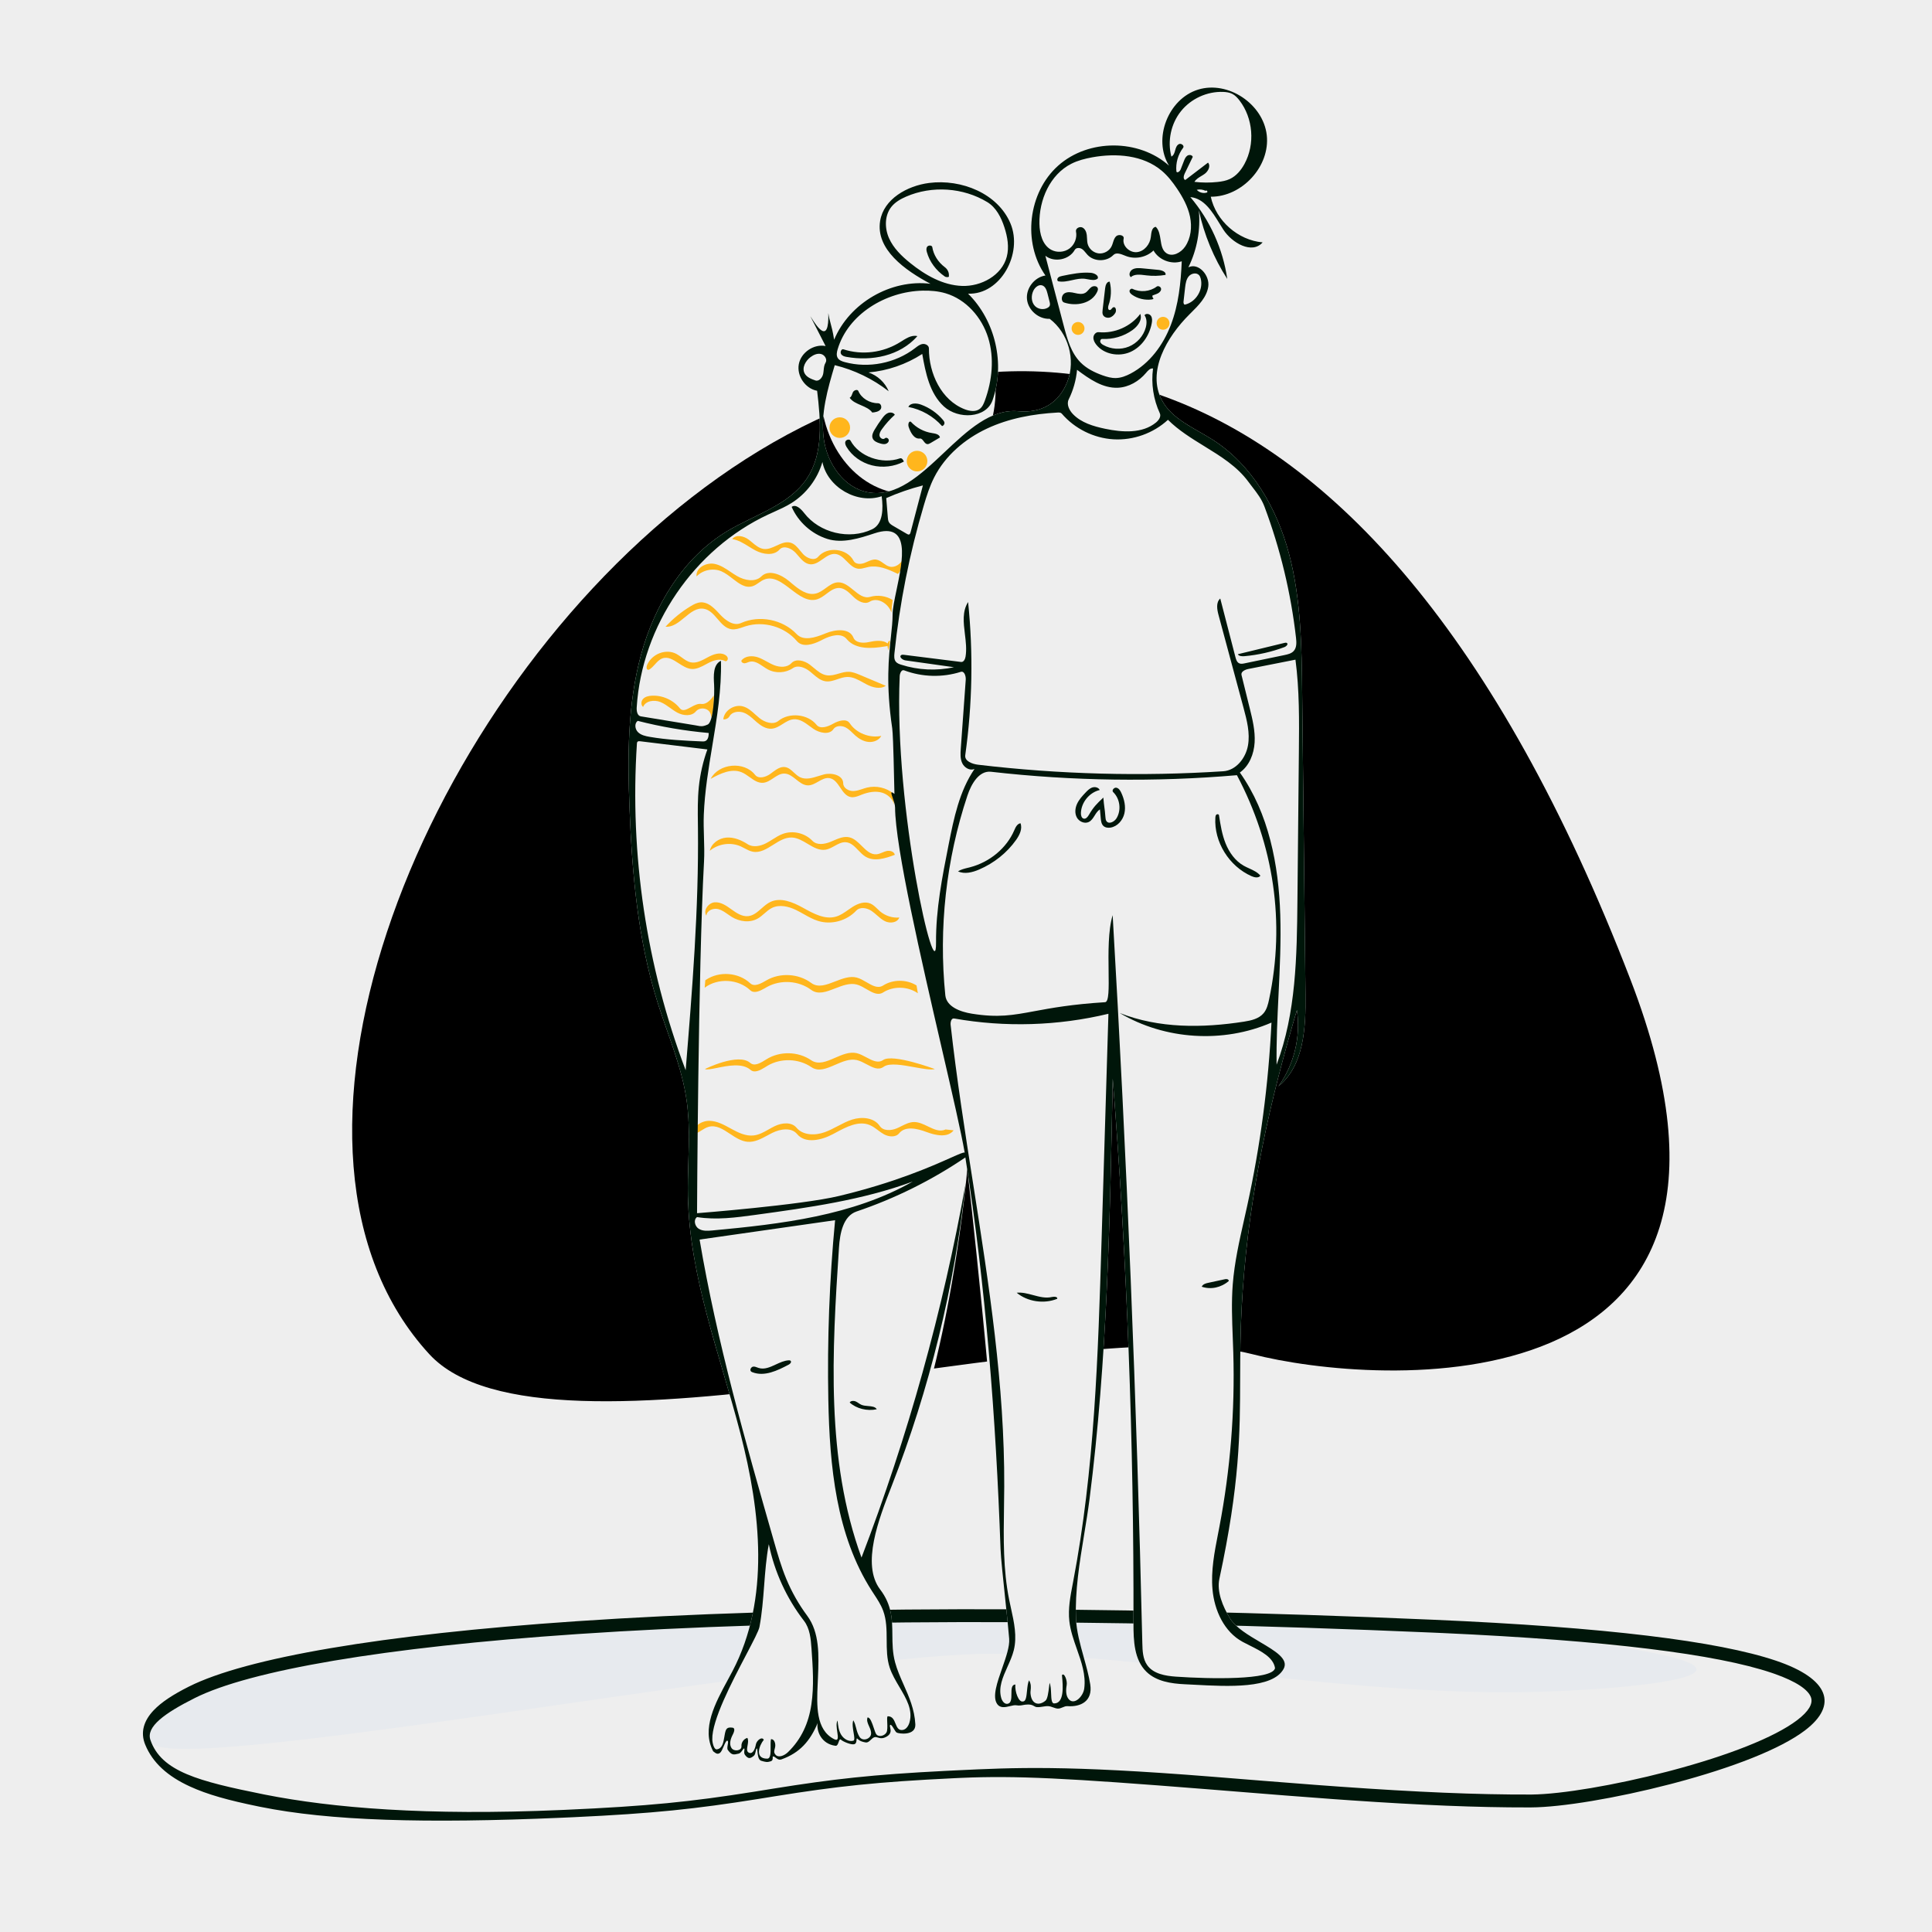 <svg width="362" height="362" viewBox="0 0 362 362" fill="none" xmlns="http://www.w3.org/2000/svg">
<rect width="362" height="362" fill="#EEEEEE"/>
<path fill-rule="evenodd" clip-rule="evenodd" d="M80.441 253.732C102.166 277.356 201.281 245.09 234.65 253.732C257.384 259.619 337.061 265.555 305.528 183.622C205.502 -76.278 11.607 178.878 80.441 253.732Z" fill="black"/>
<ellipse cx="170.159" cy="73.067" rx="16.384" ry="19.49" fill="#EEEEEE"/>
<path fill-rule="evenodd" clip-rule="evenodd" d="M35.96 317.082C30.918 319.611 26.778 322.649 28.32 326.426C31.009 333.006 39.455 335.433 49.06 337.373C62.497 340.088 81.15 340.429 105.284 339.379C145.627 337.625 141.051 333.764 179.336 331.948C205.391 330.712 250.589 337.574 286.846 337.449C309.028 337.373 405.777 310.631 268.434 304.694C131.091 298.757 55.551 307.259 35.96 317.082Z" fill="#EEEEEE"/>
<path fill-rule="evenodd" clip-rule="evenodd" d="M35.96 317.082C30.918 319.611 26.778 322.649 28.32 326.426C31.009 333.006 142.715 311.804 181 309.989C207.056 308.753 246.775 317.206 283.031 317.082C305.214 317.006 355.868 312.5 268.434 304.694C181 296.888 55.551 307.259 35.96 317.082Z" fill="#E7EAEE"/>
<path fill-rule="evenodd" clip-rule="evenodd" d="M107.959 303.774C71.381 306.255 46.078 310.659 35.419 316.004C32.437 317.499 30.256 318.921 28.797 320.454C26.913 322.434 26.276 324.613 27.203 326.882C28.599 330.299 31.412 332.82 35.594 334.737C38.853 336.231 42.725 337.312 48.445 338.48L48.821 338.556C61.664 341.15 79.484 341.709 105.336 340.585L107.475 340.489C122.467 339.794 130.349 338.943 142.007 337.082L145.188 336.568C156.891 334.69 164.218 333.884 178.854 333.179L180.08 333.122C190.361 332.674 199.844 333.159 226.02 335.236L240.869 336.423C244.252 336.689 247.123 336.905 250.018 337.113L253.099 337.329C266.137 338.224 276.731 338.674 286.345 338.657L286.85 338.656C292.562 338.637 302.895 336.914 312.945 334.302L313.729 334.096C324.671 331.199 333.617 327.705 338.192 324.231C344.469 319.463 342.754 314.54 332.758 311.163C321.937 307.508 300.861 304.888 268.486 303.489C204.091 300.705 149.743 300.94 107.959 303.774ZM268.382 305.9L270.298 305.985C301.374 307.394 321.653 309.959 331.986 313.449L332.454 313.611C336.594 315.064 338.825 316.611 339.325 318.044C339.73 319.208 338.931 320.639 336.732 322.309C332.475 325.542 323.763 328.943 313.102 331.766L312.337 331.966C302.595 334.499 292.579 336.18 287.057 336.241L286.842 336.243C276.659 336.278 265.368 335.78 251.189 334.777L246.577 334.441C243.615 334.219 240.454 333.972 236.559 333.66L227.066 332.898C199.52 330.706 190.088 331.196 179.278 331.708L177.148 331.812C163.457 332.505 156.163 333.328 144.81 335.15L141.228 335.727C129.471 337.594 121.539 338.419 105.772 339.115L105.231 339.139C79.817 340.244 62.257 338.747 49.679 336.267L49.299 336.191C37.271 333.761 30.231 331.966 28.184 326.017C27.337 323.555 30.797 321.021 36.501 318.161C46.783 313.005 71.855 308.641 108.122 306.182C149.81 303.354 204.07 303.119 268.382 305.9Z" fill="#00160A"/>
<path fill-rule="evenodd" clip-rule="evenodd" d="M156.29 63.654C159.17 56.764 166.927 52.261 174.345 53.174C169.573 50.651 164.041 46.708 164.913 41.384C165.583 37.29 169.972 34.809 174.089 34.281C180.14 33.505 186.973 36.251 189.334 41.872C191.695 47.493 187.484 55.264 181.388 55.025C186.516 60.094 188.377 68.201 185.973 74.997C184.765 78.409 179.54 78.608 176.867 76.166C174.193 73.724 173.425 69.885 172.802 66.32C169.795 68.269 166.306 69.471 162.736 69.787C164.42 70.354 165.835 71.673 166.517 73.313C163.544 70.994 160.073 69.314 156.408 68.422C155.075 72.898 153.728 77.537 154.342 82.166C154.956 86.794 158.09 91.433 162.691 92.252C173.118 94.108 180.26 76.084 190.807 77.052C195.151 77.451 198.435 75.522 200.011 71.457C201.588 67.393 200.16 62.366 196.682 59.736C194.614 59.832 192.626 58.114 192.425 56.056C192.223 53.998 193.839 51.927 195.886 51.621C191.54 45.43 192.634 36.051 198.289 31.024C203.943 25.998 213.394 26.004 219.042 31.038C215.95 26.049 218.881 18.512 224.495 16.788C230.108 15.063 236.698 19.492 237.355 25.323C238.012 31.154 232.736 36.886 226.863 36.862C227.84 41.375 231.975 45.014 236.579 45.414C234.611 47.688 230.842 45.545 229.211 43.019C227.58 40.494 226.031 37.21 223.036 36.931C226.715 41.264 229.143 46.648 229.955 52.273C227.419 48.339 225.602 43.944 224.62 39.369C224.98 43.028 224.295 46.784 222.669 50.083C224.585 49.161 226.701 51.603 226.393 53.705C226.085 55.807 224.394 57.388 222.886 58.886C218.594 63.149 214.866 69.624 217.698 74.969C219.606 78.57 223.776 80.193 227.214 82.385C234.625 87.108 239.281 95.295 241.532 103.785C243.784 112.275 243.894 121.165 243.99 129.948C244.197 148.746 244.403 167.544 244.61 186.342C244.678 192.54 244.349 199.633 239.54 203.548C242.48 199.47 243.752 194.226 243.004 189.256C238.067 205.95 234.187 222.641 232.836 241.991C231.485 261.34 234.157 269.447 228.475 295.828C227.964 298.203 229.082 301.003 230.495 303.275C232.965 307.243 242.289 309.466 240.508 312.706C238.236 316.839 228.28 315.867 222.003 315.58C219.422 315.462 216.649 315.039 214.801 313.234C212.504 310.991 212.374 307.405 212.382 304.196C212.462 270.132 211.166 236.065 208.497 202.105C207.988 228.411 207.474 254.777 204.147 280.876C203.21 288.229 201.313 295.923 201.609 303.275C201.77 307.277 203.628 311.565 204.275 315.58C204.788 318.767 202.473 319.863 200.011 319.683C199.359 319.636 198.842 320.182 198.172 320.14C197.616 320.104 197.054 319.728 196.424 319.683C195.752 319.636 195.008 319.92 194.286 319.863C193.746 319.82 193.623 319.373 192.653 319.373C191.684 319.373 191.395 319.673 190.426 319.521C189.457 319.368 187.697 320.568 186.816 319.242C185.221 316.843 189.334 310.416 189.091 307.069C188.848 303.722 187.572 293.054 187.472 290.22C186.604 265.738 181.241 219.03 181.241 219.03C181.241 219.03 178.111 256.15 167.54 278.473C164.918 284.01 161.346 293.122 164.913 297.816C168.48 302.51 166.432 306.674 167.709 311.454C168.728 315.274 171.273 318.541 171.507 323.085C171.623 325.329 168.313 324.85 167.989 324.62C167.664 324.389 167.113 323.077 166.837 323.189C166.424 323.357 167.516 324.529 166.214 325.34C164.913 326.15 164.394 325.259 163.776 325.525C163.173 325.785 162.854 326.593 162.169 326.477C160.781 326.242 160.704 325.692 160.558 325.74C160.407 325.791 160.631 326.65 160.062 326.813C159.494 326.977 157.847 326.262 157.512 325.936C157.023 325.46 157.2 327.193 156.544 327.109C153.87 326.768 152.954 324.312 153.201 322.854C151.796 326.222 149.852 328.431 146.435 329.653C145.661 329.93 145.247 329.06 144.854 329.104C144.638 329.129 145.034 329.814 144.388 330.023C143.743 330.233 143.432 330.153 142.615 329.911C141.798 329.669 142.008 327.612 141.808 327.612C141.608 327.612 141.618 328.673 141.261 328.972C140.575 329.547 140.182 329.598 139.588 328.819C139.255 328.383 139.644 327.661 139.408 327.612C139.247 327.578 138.944 328.45 138.394 328.58C137.432 328.808 137.117 328.896 136.382 327.902C136.061 327.467 136.67 326.259 136.282 326.15C135.895 326.041 135.415 328.056 134.914 328.431C134.413 328.806 134.079 328.483 133.626 328.14C131.123 323.374 134.747 317.891 137.247 313.123C144.315 299.642 142.54 283.276 138.721 268.544C134.903 253.812 129.193 239.309 128.894 224.094C128.778 218.167 129.489 212.202 128.674 206.33C127.786 199.935 125.129 193.943 123.193 187.783C119.515 176.082 118.434 163.73 117.953 151.475C117.574 141.824 117.571 132.017 120.104 122.697C122.637 113.376 127.997 104.479 136.282 99.505C141.45 96.403 147.856 94.659 151.193 89.643C154.315 84.95 153.77 78.815 153.105 73.22C150.896 72.819 149.257 70.435 149.675 68.23C150.092 66.026 152.49 64.406 154.693 64.839C153.739 62.974 152.784 61.109 151.829 59.243C152.44 60.131 155.39 65.45 155.204 58.651C155.437 60.34 155.852 60.852 156.29 63.654Z" fill="#EEEEEE"/>
<path fill-rule="evenodd" clip-rule="evenodd" d="M143.56 183.717C142.604 184.27 141.365 184.987 140.57 184.237C138.397 182.189 134.776 181.92 132.302 183.574L132.154 183.676L132.037 185.064C134.511 183.204 138.318 183.416 140.57 185.539C141.284 186.212 142.355 185.703 143.259 185.192L143.765 184.903C146.311 183.516 149.661 183.74 151.99 185.472C153.293 186.441 154.86 185.83 156.483 185.197C157.839 184.668 159.233 184.124 160.544 184.474C161.157 184.638 161.761 184.991 162.354 185.337C163.439 185.971 164.483 186.581 165.465 185.958C167.409 184.725 170.095 184.787 171.979 186.109L171.809 185.102L171.734 184.645C169.867 183.482 167.326 183.475 165.465 184.656C164.483 185.279 163.439 184.669 162.354 184.035C161.761 183.689 161.157 183.336 160.544 183.172C159.233 182.822 157.839 183.366 156.483 183.895C154.86 184.528 153.293 185.139 151.99 184.17C149.613 182.403 146.174 182.205 143.61 183.688L143.56 183.717ZM143.542 198.522C142.607 199.111 141.397 199.875 140.574 199.157C138.324 197.193 132.079 200.31 132.079 200.31C132.455 200.479 133.317 200.304 134.381 200.088C136.384 199.68 139.101 199.128 140.624 200.458C141.363 201.103 142.414 200.553 143.297 200.007L143.792 199.699C146.283 198.215 149.639 198.311 152.033 199.952C153.372 200.87 154.915 200.199 156.512 199.504C157.846 198.924 159.219 198.327 160.542 198.626C161.161 198.766 161.778 199.096 162.384 199.419C163.492 200.011 164.56 200.58 165.516 199.92L165.65 199.831C166.742 199.126 169.155 199.565 171.343 199.963C172.935 200.253 174.407 200.521 175.163 200.31C175.163 200.31 167.281 197.368 165.466 198.619C164.51 199.279 163.442 198.71 162.334 198.118C161.728 197.795 161.111 197.465 160.492 197.325C159.169 197.026 157.796 197.623 156.462 198.203C154.865 198.898 153.322 199.569 151.983 198.651C149.54 196.976 146.095 196.911 143.59 198.491L143.542 198.522ZM144.322 145.013C143.467 145.628 142.125 146.009 141.476 145.18C139.44 142.576 134.689 143.006 133.155 145.933C134.948 144.94 137.062 143.922 138.96 144.699C139.488 144.915 139.972 145.263 140.452 145.607C141.25 146.181 142.035 146.745 142.983 146.672C143.687 146.618 144.295 146.21 144.901 145.804C145.55 145.369 146.196 144.935 146.954 144.944C147.797 144.953 148.482 145.501 149.168 146.049C149.852 146.595 150.536 147.141 151.376 147.155C152.063 147.166 152.689 146.81 153.308 146.457C154.001 146.063 154.687 145.672 155.444 145.803C156.347 145.96 156.89 146.767 157.433 147.574C157.973 148.378 158.514 149.182 159.411 149.347C159.942 149.445 160.469 149.283 160.982 149.086L161.49 148.885C162.689 148.419 164.028 148.16 165.263 148.519C166.324 148.827 167.27 149.686 167.52 150.737C167.505 150.503 167.487 150.271 167.466 150.039L167.435 148.711C166.075 147.587 164.172 147.151 162.457 147.572C162.163 147.644 161.874 147.74 161.584 147.836C161.028 148.02 160.472 148.204 159.89 148.218C159.004 148.239 158 147.66 157.994 146.775L157.99 146.68C157.895 145.214 155.821 144.729 154.361 145.111C154.051 145.192 153.736 145.291 153.419 145.39C152.212 145.769 150.977 146.155 149.882 145.616C149.459 145.408 149.101 145.075 148.747 144.745C148.252 144.283 147.764 143.828 147.111 143.73C146.31 143.609 145.596 144.069 144.921 144.568L144.322 145.013ZM133.226 134.471C133.808 133.079 133.792 131.541 133.723 130.31C133.723 130.31 132.713 132.088 131.369 131.896L131.274 131.886C130.669 131.842 130.036 132.188 129.439 132.513C128.634 132.953 127.895 133.356 127.385 132.714C126.133 131.139 124.087 130.231 122.078 130.357C121.507 130.393 120.904 130.528 120.508 130.94C120.112 131.352 120.045 132.111 120.499 132.458C120.964 131.296 122.587 131.072 123.748 131.542C124.41 131.81 124.991 132.228 125.573 132.647C126.011 132.963 126.451 133.279 126.926 133.532C128.032 134.12 129.585 134.26 130.385 133.296L130.447 133.226C131.071 132.57 132.279 132.583 132.874 133.274C133.156 133.602 133.267 134.043 133.226 134.471ZM138.843 116.741C137.479 117.354 135.972 116.275 134.957 115.178L134.47 114.655C133.574 113.709 132.558 112.794 131.298 112.862C130.618 112.899 129.992 113.231 129.409 113.584C127.668 114.634 126.078 115.933 124.701 117.427C126.037 117.54 127.149 116.621 128.252 115.711C129.409 114.754 130.556 113.807 131.938 114.075C132.993 114.278 133.727 115.135 134.459 115.989C135.211 116.866 135.96 117.741 137.053 117.9C137.777 118.006 138.487 117.76 139.189 117.517C139.359 117.458 139.53 117.399 139.7 117.345C143.073 116.278 147.037 117.424 149.319 120.126C150.361 121.359 152.306 120.774 153.781 120.029L154.186 119.82C155.661 119.075 157.612 118.499 158.644 119.742L158.742 119.855C160.401 121.71 163.314 121.548 165.843 121.12L166.293 121.041C166.32 121.192 166.345 121.357 166.37 121.535L166.42 121.907C166.964 119.998 166.75 119.562 166.293 120.573C165.475 119.84 163.878 120.063 162.805 120.303L162.706 120.324C161.647 120.539 160.299 120.455 159.904 119.466C159.179 117.656 156.536 117.909 154.734 118.655L154.501 118.751C152.735 119.468 150.543 120.165 149.262 118.807C146.67 116.062 142.287 115.193 138.843 116.741ZM167.032 114.771C167.052 114.164 167.116 113.441 167.232 112.619L167.261 112.419C166.019 111.644 164.443 111.426 163.036 111.834C161.879 112.17 160.904 111.372 159.904 110.555C159.015 109.827 158.107 109.084 157.034 109.112C156.17 109.134 155.461 109.652 154.744 110.176C154.164 110.599 153.579 111.026 152.903 111.199C151.254 111.621 149.736 110.467 148.387 109.337L147.85 108.884C146.371 107.641 144.036 106.636 142.663 107.995L142.576 108.077C141.418 109.112 139.526 108.744 138.157 107.965C137.723 107.718 137.304 107.436 136.886 107.154C135.95 106.524 135.016 105.895 133.924 105.662C132.343 105.324 130.306 106.405 130.519 108.006C131.677 106.78 133.626 106.379 135.175 107.049C135.904 107.364 136.584 107.891 137.254 108.41C138.472 109.354 139.654 110.271 141.032 109.829C141.451 109.694 141.813 109.441 142.177 109.187C142.484 108.972 142.792 108.757 143.135 108.613C144.878 107.882 146.501 109.124 148.143 110.38C149.73 111.594 151.335 112.821 153.084 112.299C153.733 112.105 154.302 111.678 154.862 111.257C155.631 110.68 156.384 110.114 157.31 110.173C158.256 110.234 158.985 110.937 159.682 111.61C159.728 111.654 159.773 111.698 159.818 111.741L160.01 111.924C160.812 112.673 162.021 113.316 162.954 112.739C164.449 111.815 166.467 113.097 167.032 114.771ZM168.353 107.425C168.66 107.057 168.948 106.591 169.217 106.026C169.582 105.262 169.587 103.948 169.217 104.724C168.768 105.665 167.728 106.413 166.712 106.174C166.265 106.069 165.883 105.794 165.502 105.521C165.079 105.217 164.658 104.915 164.152 104.848C163.579 104.773 163.038 105.016 162.5 105.257C162.327 105.334 162.155 105.411 161.982 105.478C161.27 105.752 160.285 105.754 159.937 105.076C158.735 102.738 154.995 102.313 153.299 104.322C152.6 105.15 151.211 104.619 150.476 103.824C150.293 103.625 150.118 103.41 149.943 103.194C149.417 102.546 148.889 101.895 148.105 101.679C147.222 101.436 146.366 101.833 145.501 102.233C144.721 102.594 143.935 102.959 143.114 102.86C142.269 102.759 141.6 102.197 140.934 101.638C140.709 101.449 140.485 101.261 140.254 101.091C139.339 100.416 137.858 100.088 137.2 101.015C138.33 101.181 139.31 101.789 140.292 102.398C140.707 102.655 141.121 102.913 141.548 103.137C142.985 103.893 144.978 104.186 146.058 102.975L146.123 102.907C146.92 102.134 148.338 102.769 149.107 103.614C149.248 103.769 149.387 103.931 149.527 104.096C150.174 104.856 150.845 105.643 151.807 105.73C152.671 105.808 153.412 105.286 154.155 104.764C154.892 104.245 155.63 103.725 156.489 103.794C157.368 103.864 158.015 104.518 158.664 105.175C159.301 105.819 159.939 106.464 160.799 106.56C161.261 106.611 161.713 106.49 162.166 106.369C162.355 106.319 162.544 106.268 162.734 106.23C164.5 105.875 166.271 106.603 167.913 107.382L168.25 107.544L168.353 107.425ZM135.849 122.695C136.103 122.834 136.345 123.067 136.373 123.372C136.401 123.678 136.093 124 135.84 123.861C134.85 123.321 133.653 123.74 132.658 124.266C132.541 124.328 132.424 124.391 132.306 124.455L132.306 124.455C131.42 124.935 130.506 125.429 129.531 125.34C128.687 125.262 127.903 124.756 127.135 124.26C126.117 123.603 125.128 122.964 124.069 123.376C123.531 123.585 123.129 124.029 122.724 124.476C122.423 124.808 122.121 125.142 121.76 125.383C121.658 125.451 121.54 125.514 121.421 125.495C121.092 125.441 121.107 124.915 121.249 124.59C122.176 122.479 124.819 121.492 126.755 122.534C127.092 122.715 127.408 122.948 127.723 123.179C128.267 123.579 128.807 123.977 129.446 124.105C130.479 124.313 131.488 123.767 132.437 123.252L132.438 123.252C132.503 123.217 132.567 123.182 132.632 123.147C133.638 122.606 134.847 122.145 135.849 122.695ZM143.867 125.427C145.309 126.213 147.204 126.118 148.558 125.192C149.521 124.533 150.86 125.089 151.767 125.82C151.947 125.964 152.124 126.117 152.302 126.27C153.025 126.892 153.759 127.524 154.691 127.656C155.45 127.764 156.183 127.515 156.921 127.265C157.531 127.058 158.144 126.85 158.778 126.841C159.837 126.826 160.788 127.357 161.724 127.88L161.724 127.88C161.924 127.992 162.124 128.104 162.324 128.209C163.457 128.808 164.916 129.218 165.972 128.498L161.147 126.468C160.482 126.188 159.798 125.904 159.075 125.874C158.417 125.848 157.773 126.033 157.131 126.218C156.389 126.432 155.651 126.645 154.9 126.528C153.955 126.381 153.21 125.754 152.469 125.13C152.224 124.924 151.981 124.719 151.73 124.531C150.719 123.774 149.13 123.334 148.277 124.26C147.515 125.089 146.158 125.061 145.098 124.655C144.597 124.463 144.126 124.204 143.655 123.945L143.655 123.945L143.655 123.945L143.655 123.945L143.655 123.945C143.131 123.657 142.608 123.369 142.043 123.173C140.971 122.802 139.595 122.871 138.92 123.769C138.854 124.062 139.208 124.299 139.513 124.282C139.708 124.271 139.89 124.198 140.072 124.124C140.174 124.083 140.277 124.042 140.382 124.011C141.308 123.743 142.153 124.312 142.992 124.876C143.283 125.072 143.574 125.267 143.867 125.427ZM168.509 171.917C168.121 172.918 166.747 173.067 165.809 172.602C165.259 172.33 164.794 171.92 164.328 171.509L164.328 171.509C163.997 171.218 163.667 170.927 163.305 170.684C162.433 170.097 161.155 169.858 160.43 170.631C158.629 172.551 155.771 173.324 153.296 172.559C152.348 172.267 151.477 171.776 150.605 171.285L150.605 171.285L150.605 171.285C150.117 171.01 149.628 170.735 149.125 170.494C147.725 169.823 146.058 169.431 144.66 170.109C144.127 170.368 143.675 170.763 143.222 171.159C142.834 171.498 142.445 171.838 142.004 172.093C140.51 172.956 138.584 172.704 137.11 171.804C136.858 171.65 136.613 171.477 136.369 171.305L136.368 171.305L136.368 171.305C135.81 170.911 135.252 170.517 134.603 170.345C133.671 170.096 132.45 170.572 132.348 171.565C131.693 170.577 132.747 169.16 133.9 169.067C135.053 168.974 136.101 169.702 137.049 170.389C137.997 171.077 139.063 171.788 140.212 171.655C141.174 171.545 141.921 170.887 142.678 170.221C143.191 169.769 143.708 169.313 144.301 169.021C146.267 168.051 148.576 169.044 150.495 170.11C152.414 171.175 154.561 172.363 156.655 171.744C157.48 171.501 158.195 170.998 158.91 170.496C159.186 170.302 159.463 170.107 159.746 169.928C160.76 169.285 162.032 168.822 163.123 169.312C163.602 169.527 163.986 169.9 164.37 170.273L164.37 170.273L164.37 170.273L164.371 170.273L164.371 170.273L164.371 170.274C164.544 170.442 164.718 170.611 164.901 170.766C165.901 171.61 167.224 172.033 168.509 171.917ZM178.684 211.792C177.564 213.239 175.299 212.744 173.586 212.1C171.872 211.456 169.626 210.928 168.471 212.347C167.814 213.153 166.515 213.025 165.606 212.52C165.217 212.303 164.858 212.033 164.5 211.764L164.5 211.764C164.023 211.405 163.547 211.047 163 210.816C160.87 209.916 158.551 211.167 156.481 212.282L156.263 212.4L156.114 212.48C153.955 213.637 150.91 214.373 149.35 212.486C148.283 211.197 146.21 211.523 144.71 212.266C144.406 212.417 144.102 212.582 143.797 212.747L143.797 212.747C142.598 213.395 141.382 214.053 140.053 213.936C138.874 213.832 137.81 213.129 136.77 212.442C135.449 211.569 134.164 210.721 132.724 211.149C132.272 211.283 131.864 211.539 131.458 211.794C130.944 212.118 130.432 212.439 129.837 212.507C129.839 211.032 131.452 209.983 132.928 210.009C134.342 210.033 135.633 210.744 136.876 211.428L137.042 211.519C138.335 212.23 139.753 212.917 141.22 212.749C142.232 212.633 143.128 212.125 144.025 211.617L144.025 211.617C144.411 211.399 144.798 211.18 145.194 210.992C146.512 210.367 148.307 210.177 149.238 211.298C150.451 212.757 152.724 212.785 154.511 212.146C155.355 211.844 156.151 211.427 156.946 211.009L156.947 211.009C157.835 210.543 158.723 210.076 159.677 209.772C161.485 209.196 163.786 209.398 164.839 210.975C165.484 211.942 166.948 211.872 168.02 211.422C168.318 211.297 168.612 211.15 168.906 211.003L168.906 211.003C169.668 210.622 170.43 210.241 171.269 210.236C172.161 210.23 173.028 210.649 173.876 211.059C175.002 211.604 176.094 212.131 177.166 211.626L178.684 211.792ZM154.725 159.2C153.51 159.413 152.423 158.763 151.32 158.104C150.374 157.538 149.417 156.965 148.36 156.927C147.102 156.882 145.974 157.594 144.856 158.299C143.626 159.075 142.409 159.843 141.047 159.583C140.505 159.479 140.015 159.217 139.524 158.955L139.524 158.955C139.28 158.825 139.036 158.694 138.785 158.583C136.903 157.749 134.573 158.083 132.992 159.415C133.295 158.014 134.697 157.056 136.102 156.941C137.507 156.827 138.886 157.404 140.076 158.172C141.09 158.826 142.44 158.556 143.514 158.009C143.943 157.79 144.353 157.531 144.763 157.273C145.377 156.885 145.99 156.498 146.666 156.248C148.551 155.549 150.815 156.075 152.215 157.537C153.067 158.426 154.523 158.188 155.653 157.72C155.815 157.653 155.978 157.582 156.142 157.511L156.143 157.511L156.143 157.511L156.143 157.511C157.123 157.086 158.136 156.647 159.153 156.889C160.055 157.103 160.77 157.812 161.47 158.507C162.322 159.353 163.153 160.178 164.276 160.062C164.642 160.024 164.983 159.882 165.326 159.74C165.577 159.635 165.83 159.53 166.092 159.466C166.713 159.315 167.53 159.529 167.664 160.165C165.886 160.842 163.813 161.499 162.18 160.515C161.667 160.207 161.232 159.752 160.801 159.302L160.801 159.302C160.119 158.59 159.451 157.892 158.511 157.811C157.745 157.744 157.061 158.124 156.369 158.508L156.369 158.508C155.839 158.802 155.305 159.099 154.725 159.2ZM146.652 135.655C147.3 135.245 147.949 134.835 148.706 134.774C149.859 134.681 150.828 135.402 151.767 136.1C151.977 136.256 152.185 136.411 152.393 136.555C153.534 137.347 155.409 137.751 156.162 136.617C156.604 135.952 157.659 135.913 158.394 136.275C158.93 136.538 159.354 136.95 159.778 137.362C159.936 137.516 160.095 137.67 160.26 137.817C160.95 138.43 161.801 138.931 162.743 139.018C163.684 139.104 164.715 138.693 165.127 137.886C162.896 138.341 160.416 137.345 159.212 135.508C158.605 134.582 157.102 135.028 156.118 135.594C155.134 136.161 153.687 136.682 152.994 135.81C151.379 133.78 147.888 133.42 145.85 135.074C144.855 135.881 143.291 135.344 142.291 134.542C142.029 134.332 141.776 134.104 141.524 133.875C140.813 133.231 140.101 132.587 139.169 132.346C137.532 131.924 135.655 133.18 135.529 134.783C135.989 134.838 136.473 134.598 136.687 134.208C137.163 133.34 138.467 133.178 139.419 133.558C140.175 133.861 140.779 134.404 141.379 134.944C141.533 135.084 141.688 135.223 141.845 135.357C142.61 136.015 143.556 136.613 144.586 136.536C145.348 136.478 146 136.067 146.652 135.655Z" fill="#FFB61D"/>
<path fill-rule="evenodd" clip-rule="evenodd" d="M156.29 63.654C159.17 56.764 166.927 52.261 174.345 53.174C169.573 50.651 164.041 46.708 164.913 41.384C165.583 37.29 169.972 34.809 174.089 34.281C180.14 33.505 186.973 36.251 189.334 41.872C191.695 47.493 187.484 55.264 181.388 55.025C186.516 60.094 188.377 68.201 185.973 74.997C184.765 78.409 179.54 78.608 176.867 76.166C174.193 73.724 173.425 69.885 172.802 66.32C169.795 68.269 166.306 69.471 162.736 69.787C164.42 70.354 165.835 71.673 166.517 73.313C163.544 70.994 160.073 69.314 156.408 68.422C155.075 72.898 153.728 77.537 154.342 82.166C154.956 86.794 158.09 91.433 162.691 92.252C167.994 93.196 172.447 88.998 176.931 84.771C181.263 80.687 185.624 76.576 190.807 77.052C195.151 77.451 198.435 75.522 200.011 71.457C201.588 67.393 200.16 62.366 196.682 59.736C194.614 59.832 192.626 58.114 192.425 56.056C192.223 53.998 193.839 51.927 195.886 51.621C191.54 45.43 192.634 36.051 198.289 31.024C203.943 25.998 213.394 26.004 219.042 31.038C215.95 26.049 218.881 18.512 224.495 16.788C230.108 15.063 236.698 19.492 237.355 25.323C238.012 31.154 232.736 36.886 226.863 36.862C227.84 41.375 231.975 45.014 236.579 45.414C234.611 47.688 230.842 45.545 229.211 43.019C228.979 42.66 228.749 42.286 228.516 41.907L228.515 41.907L228.515 41.906L228.515 41.906L228.515 41.905L228.514 41.905L228.514 41.904L228.514 41.904L228.513 41.903L228.513 41.903L228.513 41.903L228.513 41.902C227.108 39.617 225.603 37.17 223.036 36.931C226.715 41.264 229.143 46.648 229.955 52.273C227.419 48.339 225.602 43.944 224.62 39.369C224.98 43.028 224.295 46.784 222.669 50.083C224.585 49.161 226.701 51.603 226.393 53.705C226.1 55.704 224.557 57.232 223.109 58.665L223.107 58.667L222.992 58.781L222.886 58.886C218.594 63.149 214.866 69.624 217.698 74.969C219.164 77.736 221.964 79.335 224.743 80.921C225.581 81.399 226.417 81.877 227.214 82.385C234.625 87.108 239.281 95.295 241.532 103.785C243.784 112.275 243.894 121.165 243.99 129.948L244.61 186.342C244.678 192.54 244.349 199.633 239.54 203.548C242.48 199.47 243.752 194.226 243.004 189.256C238.067 205.95 234.187 222.641 232.836 241.991C232.397 248.273 232.383 253.369 232.369 258.291C232.34 268.53 232.312 278.012 228.475 295.828C227.964 298.203 229.082 301.003 230.495 303.275C231.565 304.994 233.923 306.386 236.106 307.675C238.961 309.361 241.517 310.87 240.508 312.706C238.451 316.449 230.091 316.005 223.869 315.674C223.22 315.64 222.595 315.607 222.003 315.58C219.422 315.462 216.649 315.039 214.801 313.234C212.504 310.991 212.374 307.405 212.382 304.196C212.462 270.132 211.166 236.065 208.497 202.105C207.988 228.411 207.474 254.777 204.147 280.876C203.868 283.062 203.505 285.277 203.14 287.505C202.276 292.772 201.401 298.108 201.609 303.275C201.703 305.626 202.384 308.076 203.06 310.511C203.535 312.221 204.008 313.924 204.275 315.58C204.788 318.767 202.473 319.863 200.011 319.683C199.686 319.66 199.394 319.784 199.1 319.909C198.805 320.034 198.507 320.161 198.172 320.14C197.901 320.122 197.628 320.024 197.347 319.923L197.347 319.923C197.052 319.816 196.747 319.706 196.424 319.683C196.097 319.66 195.753 319.716 195.402 319.772C195.033 319.832 194.656 319.892 194.286 319.863C194.065 319.846 193.914 319.76 193.746 319.666C193.504 319.529 193.226 319.373 192.653 319.373C192.242 319.373 191.953 319.427 191.683 319.477L191.683 319.478C191.316 319.546 190.984 319.609 190.426 319.521C190.102 319.47 189.69 319.57 189.252 319.676C188.379 319.888 187.403 320.125 186.816 319.242C185.911 317.881 186.844 315.224 187.775 312.568C188.486 310.542 189.196 308.517 189.091 307.069C188.987 305.639 188.695 302.872 188.386 299.951L188.386 299.95C187.972 296.035 187.529 291.843 187.472 290.22C186.604 265.738 184.71 241.067 180.881 216.87C174.588 221.141 167.713 224.556 160.506 226.992C157.972 227.848 157.376 231.094 157.2 233.761C155.913 253.28 154.714 273.466 161.421 291.844C170.125 269.134 176.674 245.599 180.952 221.659C178.856 241.099 174.17 260.258 167.057 278.473C164.662 284.607 161.346 293.122 164.913 297.816C167.154 300.766 167.179 303.505 167.204 306.32C167.219 307.986 167.234 309.677 167.709 311.454C168.097 312.909 168.707 314.284 169.326 315.679C170.332 317.948 171.362 320.272 171.507 323.085C171.623 325.329 168.313 324.85 167.989 324.62C167.851 324.522 167.674 324.232 167.493 323.937C167.247 323.534 166.996 323.124 166.837 323.189C166.691 323.249 166.734 323.435 166.792 323.687C166.898 324.144 167.053 324.817 166.214 325.34C165.408 325.842 164.902 325.69 164.486 325.566C164.232 325.49 164.011 325.424 163.776 325.525C163.54 325.627 163.347 325.813 163.159 325.994C162.867 326.276 162.586 326.548 162.169 326.477C161.185 326.31 160.86 325.985 160.702 325.827C160.637 325.763 160.601 325.726 160.558 325.74C160.507 325.757 160.499 325.868 160.488 326.013C160.467 326.294 160.437 326.705 160.062 326.813C159.494 326.977 157.939 326.318 157.604 325.993C157.362 325.757 157.261 326.048 157.14 326.392C157.018 326.744 156.875 327.151 156.544 327.109C153.87 326.768 152.954 324.312 153.201 322.854C151.796 326.222 149.852 328.431 146.435 329.653C145.96 329.822 145.621 329.561 145.339 329.344C145.161 329.207 145.006 329.087 144.854 329.104C144.775 329.113 144.778 329.21 144.782 329.34C144.788 329.566 144.798 329.89 144.388 330.023C143.743 330.233 143.432 330.153 142.615 329.911C142.071 329.75 141.982 328.783 141.925 328.156C141.896 327.841 141.875 327.612 141.808 327.612C141.717 327.612 141.67 327.829 141.612 328.095C141.542 328.417 141.456 328.808 141.261 328.972C140.575 329.547 140.182 329.598 139.588 328.819C139.402 328.577 139.441 328.245 139.471 327.99C139.494 327.788 139.512 327.634 139.408 327.612C139.345 327.599 139.262 327.721 139.151 327.884C138.976 328.142 138.731 328.5 138.394 328.58L138.362 328.588C137.424 328.81 137.109 328.885 136.382 327.902C136.223 327.686 136.293 327.279 136.356 326.911C136.42 326.538 136.477 326.205 136.282 326.15C136.077 326.092 135.845 326.632 135.598 327.208C135.379 327.717 135.149 328.255 134.914 328.431C134.453 328.776 134.134 328.53 133.733 328.222L133.678 328.179L133.626 328.14C131.408 323.916 134.001 319.13 136.36 314.777C136.664 314.218 136.963 313.666 137.247 313.123C144.315 299.642 142.54 283.276 138.721 268.544C137.735 264.736 136.621 260.943 135.508 257.15L135.508 257.15C132.313 246.267 129.116 235.377 128.894 224.094C128.853 222.009 128.915 219.92 128.976 217.831C129.089 213.982 129.202 210.136 128.674 206.33C128.043 201.788 126.521 197.45 124.997 193.11C124.376 191.339 123.754 189.568 123.193 187.783C119.515 176.082 118.434 163.73 117.953 151.475C117.574 141.824 117.571 132.017 120.104 122.697C122.637 113.376 127.997 104.479 136.282 99.505C137.789 98.6 139.401 97.811 141.011 97.023L141.011 97.023L141.012 97.023C144.925 95.108 148.829 93.197 151.193 89.643C154.315 84.95 153.77 78.815 153.105 73.22C150.896 72.819 149.257 70.435 149.675 68.23C150.092 66.026 152.49 64.406 154.693 64.839L151.829 59.243C151.887 59.328 151.967 59.453 152.063 59.603L152.063 59.604C152.974 61.035 155.372 64.802 155.204 58.651C155.31 59.42 155.454 59.945 155.62 60.553C155.82 61.281 156.051 62.127 156.29 63.654ZM236.768 189.835C237.366 189.117 237.598 188.17 237.791 187.255C240.845 172.814 238.673 158.293 231.763 145.248C216.436 146.56 200.977 146.344 185.692 144.606C183.43 144.349 181.985 146.908 181.266 149.067C177.272 161.061 175.85 173.904 177.124 186.48C177.343 188.649 179.948 189.592 182.103 189.936C187.04 190.726 189.768 190.22 193.812 189.469C196.918 188.892 200.801 188.172 207.057 187.783C207.796 187.737 207.762 185.21 207.72 181.988C207.675 178.551 207.619 174.324 208.479 171.477C211.131 216.918 212.985 262.405 214.04 307.911C214.073 309.328 214.134 310.838 214.951 311.996C216.109 313.639 218.355 314.017 220.36 314.156C226.574 314.587 238.419 314.84 238.904 312.565C238.599 310.533 236.287 309.377 234.12 308.294L234.119 308.293C233.686 308.077 233.258 307.863 232.854 307.646C229.379 305.779 227.534 301.742 227.186 297.816C226.874 294.309 227.558 290.81 228.235 287.344C228.316 286.93 228.396 286.517 228.475 286.105C230.529 275.366 231.405 264.403 231.084 253.475C231.056 252.528 231.019 251.581 230.982 250.634V250.634V250.634V250.634V250.634V250.634V250.634V250.633V250.633V250.633V250.633V250.633V250.633V250.633V250.632V250.632C230.853 247.311 230.724 243.989 230.98 240.678C231.3 236.556 232.211 232.512 233.122 228.473L233.122 228.472C233.31 227.64 233.497 226.808 233.679 225.975C236.155 214.671 237.681 203.159 238.236 191.601C229.192 195.533 218.274 194.844 209.797 189.807C217.153 192.705 225.286 192.642 233.099 191.426C234.446 191.217 235.895 190.883 236.768 189.835ZM242.835 119.502C241.878 111.117 239.891 102.849 236.931 94.945C236.395 93.511 235.562 92.43 234.671 91.273C234.421 90.949 234.167 90.618 233.913 90.272C231.794 87.384 228.73 85.499 225.65 83.604C223.242 82.122 220.824 80.635 218.841 78.658C216.119 81.179 212.347 82.531 208.642 82.315C204.937 82.099 201.349 80.317 198.939 77.496C198.761 77.288 198.446 77.284 198.172 77.299C193.615 77.545 189.035 78.374 184.905 80.315C180.775 82.255 177.109 85.376 175.043 89.441C174.198 91.103 173.631 92.889 173.101 94.676C170.419 103.713 168.573 112.998 167.594 122.373C167.535 122.934 167.499 123.563 167.86 123.996C168.104 124.289 168.482 124.428 168.845 124.544C172.028 125.565 175.482 125.73 178.748 125.018L169.65 123.738C169.109 123.662 168.407 123.086 168.844 122.759C168.987 122.652 169.183 122.669 169.36 122.691L180.08 124.033C180.556 124.092 180.838 123.514 180.916 123.04C181.144 121.669 180.968 120.226 180.794 118.8C180.533 116.662 180.276 114.563 181.393 112.803C182.375 122.343 182.195 132.002 180.86 141.5C180.704 142.609 182.154 143.155 183.267 143.287C198.498 145.093 213.894 145.503 229.199 144.512C231.591 144.357 233.4 142.068 233.828 139.712C234.255 137.355 233.627 134.95 233.005 132.637L228.315 115.226C228.031 114.172 227.817 112.863 228.641 112.146L231.485 123.125C231.602 123.578 231.764 124.086 232.188 124.284C232.498 124.43 232.861 124.363 233.197 124.293L240.663 122.742C241.291 122.611 241.963 122.457 242.397 121.984C242.985 121.345 242.933 120.364 242.835 119.502ZM167.249 115.122C167.249 114.045 167.597 112.386 167.984 110.545C169.158 104.957 170.685 97.689 163.89 99.917L163.771 99.956C161.072 100.842 157.882 101.888 154.99 100.969C152.056 100.037 149.565 97.795 148.333 94.975C149.115 94.397 150.083 95.358 150.676 96.128C153.553 99.865 159.145 101.204 163.405 99.178C165.491 98.185 165.504 95.27 165.202 92.981C160.617 94.528 155.039 91.304 154.096 86.562C153.19 89.715 151.086 92.509 148.305 94.252C147.259 94.908 146.131 95.415 145.003 95.922L145.002 95.922C144.648 96.081 144.294 96.241 143.943 96.404C130.065 102.87 120.245 117.272 119.3 132.542C119.259 133.218 119.396 134.112 120.065 134.222L130.363 135.915C130.486 135.935 130.599 135.958 130.707 135.979C131.265 136.091 131.689 136.176 132.604 135.756C133.698 135.253 133.904 129.929 133.801 128.278C133.698 126.628 133.588 124.522 135.083 123.812C135.22 129.154 134.344 134.435 133.467 139.721C132.755 144.013 132.043 148.309 131.871 152.644C131.816 154.039 131.859 155.438 131.902 156.837C131.949 158.376 131.996 159.914 131.912 161.443C130.806 181.589 130.605 227.32 130.605 227.32C130.605 227.32 150.054 225.802 157.2 224.094C167.736 221.576 174.627 218.502 178.104 216.951C179.698 216.24 180.574 215.849 180.757 215.977C180.115 212.239 178.427 204.932 176.469 196.461C172.627 179.84 167.749 158.736 167.709 151.294C167.706 150.778 167.467 150.084 167.27 149.512C166.976 148.66 166.776 148.079 167.592 148.763L167.434 142.113C167.397 140.579 167.29 137.218 167.176 136.458C165.961 128.285 166.519 123.118 166.937 119.249C167.104 117.702 167.249 116.363 167.249 115.122ZM193.087 317.298C193.259 319.373 194.679 319.664 195.886 318.663C196.285 318.333 196.431 317.155 196.579 315.963C196.606 315.745 196.633 315.528 196.661 315.314C196.884 315.833 196.916 316.611 196.947 317.332C196.987 318.303 197.024 319.173 197.514 319.173C199.464 319.173 199.153 315.778 199.006 314.173C198.996 314.067 198.987 313.968 198.979 313.879C199.379 313.298 200.027 314.856 199.862 315.757C199.697 316.659 199.676 317.816 200.326 318.462C201.361 319.491 202.961 317.829 203.154 316.383C203.489 313.858 202.637 311.436 201.778 308.994C201.171 307.272 200.562 305.54 200.363 303.754C200.103 301.423 200.553 299.083 200.997 296.777L201.064 296.43C205.09 275.417 205.749 253.926 206.397 232.542L207.687 189.951C198.247 192.223 188.336 192.525 178.775 190.832C178.242 190.737 178.062 191.52 178.122 192.058C179.235 202.017 180.79 211.94 182.345 221.859C185.296 240.693 188.246 259.513 188.165 278.539C188.159 279.842 188.14 281.147 188.12 282.453L188.12 282.454C188.033 288.261 187.946 294.083 189.091 299.761C189.197 300.286 189.313 300.813 189.429 301.341C190.009 303.97 190.597 306.637 189.95 309.217C189.689 310.261 189.229 311.284 188.773 312.301C187.9 314.247 187.038 316.167 187.601 318.149C187.762 318.717 188.205 319.343 188.787 319.242C189.503 319.119 189.506 318.242 189.509 317.383C189.512 316.518 189.515 315.669 190.246 315.622C190.119 316.91 190.856 319.055 191.697 318.798C192.233 318.798 192.33 317.833 192.434 316.798C192.506 316.078 192.582 315.325 192.811 314.84C193.231 315.518 193.162 316.202 193.109 316.731C193.087 316.95 193.067 317.143 193.087 317.298ZM175.387 176.629C175.336 170.44 176.544 164.318 177.746 158.247C178.723 153.312 179.762 148.226 182.601 144.072C181.754 144.471 180.709 143.858 180.303 143.015C179.897 142.172 179.955 141.19 180.023 140.257L180.951 127.38C181.001 126.683 180.687 125.671 180.022 125.883C176.588 126.976 172.786 126.875 169.415 125.603C168.91 125.412 168.601 126.157 168.577 126.695C167.479 151.604 175.465 186.017 175.387 176.629ZM162.549 321.808C163.045 321.739 163.42 322.867 163.732 323.806C163.884 324.264 164.021 324.677 164.15 324.884C164.565 325.55 165.696 325.296 166.094 324.62C166.305 324.261 166.271 323.429 166.242 322.725C166.216 322.1 166.194 321.577 166.352 321.577C167.238 321.577 167.523 322.285 167.794 322.96C168.063 323.628 168.318 324.264 169.13 324.147C169.793 324.052 170.221 323.386 170.408 322.744C171.085 320.417 169.818 318.277 168.524 316.092C167.825 314.912 167.119 313.718 166.707 312.474C166.156 310.81 166.147 309.035 166.138 307.262C166.128 305.394 166.119 303.529 165.476 301.797C165.064 300.687 164.41 299.691 163.759 298.698C163.626 298.495 163.493 298.292 163.362 298.088C156.654 287.649 155.445 274.678 155.204 262.275C154.987 251.047 155.41 239.807 156.472 228.628L152.269 229.229L131.083 232.259C134.315 251.396 139.665 270.102 145.005 288.762C145.688 291.147 146.372 293.537 147.323 295.828C148.339 298.277 149.657 300.601 151.238 302.731C153.608 305.925 153.429 310.232 153.263 314.234L153.263 314.237L153.251 314.532L153.242 314.744C153.231 315.008 153.219 315.275 153.207 315.546C153.03 319.523 152.826 324.108 156.29 325.867C157.143 326.3 157.026 325.505 156.881 324.521C156.768 323.759 156.639 322.883 156.93 322.375C157.025 323.292 157.13 324.242 157.604 325.032C158.079 325.823 159.034 326.406 159.92 326.15C160.17 326.013 160.066 325.405 159.942 324.675C159.809 323.891 159.652 322.967 159.881 322.335C160.158 322.787 160.279 323.259 160.405 323.751C160.54 324.277 160.681 324.825 161.023 325.396C161.616 326.386 163.111 325.828 163.21 324.912C163.266 324.397 163.05 323.919 162.838 323.451C162.591 322.905 162.35 322.373 162.549 321.808ZM128.472 200.529C129.708 185.424 130.945 170.293 130.775 155.138C130.772 154.862 130.768 154.585 130.765 154.309C130.735 152.008 130.705 149.703 130.943 147.416C131.19 145.032 131.728 142.679 132.542 140.424L119.949 138.891C119.775 138.87 119.573 138.858 119.451 138.984C119.36 139.079 119.346 139.223 119.337 139.355C117.975 160.085 121.113 181.099 128.472 200.529ZM232.622 126.479L234.157 132.679C234.679 134.785 235.204 136.93 235.081 139.097C234.957 141.263 234.085 143.493 232.313 144.748C237.733 152.394 239.586 162.034 239.884 171.399C240.042 176.38 239.801 181.359 239.561 186.338C239.348 190.722 239.136 195.107 239.197 199.493C242.852 189.784 242.998 179.161 243.1 168.788L243.373 140.795C243.429 135.055 243.484 129.292 242.731 123.601L233.913 125.343C233.28 125.468 232.467 125.853 232.622 126.479ZM200.75 30.677C196.744 32.697 194.666 37.452 194.759 41.934C194.798 43.805 195.326 45.913 196.972 46.806C198.03 47.38 199.418 47.283 200.386 46.566C201.354 45.85 201.851 44.551 201.609 43.373C201.494 42.813 202.254 42.387 202.778 42.617C203.301 42.846 203.554 43.451 203.628 44.017C203.657 44.235 203.667 44.456 203.677 44.677V44.677V44.677C203.693 45.029 203.709 45.381 203.801 45.72C204.054 46.655 204.925 47.39 205.891 47.483C206.856 47.575 207.852 47.02 208.279 46.15C208.389 45.925 208.466 45.681 208.542 45.439C208.672 45.025 208.8 44.615 209.094 44.305C209.561 43.815 210.69 44.05 210.54 44.71C210.235 46.062 211.661 47.394 213.039 47.243C214.417 47.091 215.478 45.776 215.632 44.399L215.644 44.295C215.727 43.541 215.833 42.572 216.566 42.507C217.177 43.115 217.317 44.025 217.455 44.923C217.609 45.927 217.76 46.914 218.563 47.446C219.702 48.2 221.272 47.348 222.047 46.223C223.152 44.617 223.371 42.518 222.976 40.609C222.58 38.7 221.624 36.952 220.534 35.334C219.714 34.117 218.803 32.945 217.682 31.996C214.193 29.044 209.153 28.661 204.654 29.476C203.31 29.72 201.97 30.062 200.75 30.677ZM144.052 289.333C143.572 291.903 143.375 294.493 143.178 297.082C142.98 299.672 142.783 302.262 142.303 304.832C142.167 305.559 141.127 307.542 139.806 310.062L139.805 310.063L139.805 310.064L139.805 310.064L139.804 310.065L139.804 310.066L139.804 310.066L139.803 310.066L139.803 310.067L139.803 310.068L139.802 310.068L139.802 310.069L139.802 310.07L139.801 310.07L139.801 310.071L139.801 310.071C137.146 315.133 133.358 322.356 133.463 325.936C133.482 326.582 133.775 327.856 134.322 327.777C135.352 327.628 135.543 326.492 135.721 325.434C135.743 325.305 135.764 325.177 135.787 325.052C135.997 323.905 136.171 323.556 137.325 323.725C137.679 323.836 137.679 324.283 137.28 325.052C136.881 325.822 136.587 326.791 137.055 327.521C137.523 328.251 138.999 328.056 138.927 327.193C138.869 326.503 139.361 325.807 140.031 325.631C140.256 326.024 140.159 326.556 140.069 327.055C139.957 327.672 139.854 328.24 140.381 328.431C141.103 328.693 141.492 327.622 141.627 326.866C141.761 326.11 142.785 325.297 143.111 325.993C142.247 327.042 141.354 329.522 143.743 329.522C144.407 329.522 144.397 328.439 144.388 327.356C144.383 326.815 144.378 326.273 144.457 325.867C145.096 325.827 145.355 326.7 145.241 327.328C145.214 327.478 145.18 327.609 145.148 327.728C145.048 328.109 144.979 328.371 145.284 328.751C145.851 329.459 146.995 328.93 147.647 328.299C150.166 325.86 151.513 322.84 152.028 319.373C152.544 315.906 152.298 312.376 152.051 308.88C151.922 307.062 151.751 305.128 150.637 303.685C147.391 299.483 145.12 294.533 144.052 289.333ZM208.604 47.786C207.354 49.08 205.009 49.066 203.774 47.758C203.66 47.637 203.554 47.506 203.447 47.376L203.447 47.376C203.23 47.109 203.013 46.842 202.726 46.657C202.298 46.381 201.623 46.379 201.376 46.824C200.343 48.684 197.538 49.243 195.87 47.922L199.329 61.095C199.973 63.547 200.685 66.121 202.473 67.92C203.601 69.055 205.076 69.787 206.584 70.326C207.395 70.616 208.241 70.858 209.102 70.834C210.066 70.807 210.991 70.446 211.843 69.996C215.418 68.109 217.961 64.629 219.396 60.852C220.83 57.075 221.255 52.994 221.426 48.958C219.486 49.619 217.135 48.72 216.133 46.933C214.795 48.225 212.683 48.645 210.952 47.964C210.887 47.938 210.82 47.911 210.752 47.884C210.01 47.585 209.138 47.234 208.604 47.786ZM185.152 63.278C183.966 59.457 181.015 56.09 177.176 54.955C175.79 54.545 174.331 54.426 172.886 54.458C165.983 54.611 158.914 58.837 156.949 65.45C156.792 65.977 156.676 66.577 156.953 67.052C157.219 67.51 157.768 67.71 158.28 67.848C162.753 69.058 167.768 68.065 171.442 65.243L171.538 65.169C171.942 64.856 172.36 64.533 172.862 64.456C173.403 64.373 174.053 64.729 174.05 65.276C174.026 69.968 176.379 74.99 180.757 76.685C181.67 77.038 182.782 77.211 183.565 76.625C184.066 76.25 184.324 75.64 184.538 75.052C185.907 71.293 186.337 67.099 185.152 63.278ZM166.57 44.617C167.406 46.507 168.946 47.992 170.556 49.289C173.357 51.546 176.661 53.446 180.257 53.575C183.853 53.703 187.709 51.603 188.635 48.128C189.117 46.32 188.778 44.389 188.201 42.608C187.6 40.749 186.654 38.873 184.98 37.861C180.466 35.131 174.617 34.739 169.778 36.842C168.746 37.291 167.735 37.866 167.029 38.742C165.734 40.352 165.734 42.727 166.57 44.617ZM233.183 30.706C235.189 27.011 234.805 22.152 232.242 18.817C231.871 18.336 231.448 17.875 230.908 17.596C230.38 17.323 229.773 17.242 229.179 17.22C226.175 17.108 223.152 18.492 221.275 20.838C219.398 23.183 218.712 26.434 219.481 29.337C219.909 29.135 220.072 28.621 220.192 28.163C220.313 27.705 220.481 27.191 220.913 26.996C221.344 26.801 221.973 27.315 221.685 27.69C220.721 28.945 220.26 30.574 220.424 32.147C220.583 32.491 221.079 32.105 221.217 31.751L221.833 30.165C221.977 29.791 222.14 29.395 222.472 29.171C222.804 28.948 223.356 29.012 223.491 29.389L221.964 32.543C221.767 32.95 221.658 33.588 222.09 33.724L226.348 30.472C226.892 31.088 226.392 32.082 225.73 32.57C225.527 32.72 225.306 32.853 225.086 32.985C224.589 33.285 224.094 33.584 223.802 34.074C225.247 34.245 226.712 34.252 228.159 34.094C228.931 34.01 229.709 33.875 230.414 33.549C231.637 32.985 232.541 31.889 233.183 30.706ZM201.052 77.606C202.605 79.21 204.871 79.879 207.057 80.338C210.299 81.018 214.02 81.269 216.587 79.177C217.113 78.748 217.603 78.053 217.317 77.437C216.111 74.835 215.664 71.887 216.044 69.045C215.51 68.955 215.082 69.45 214.735 69.865C213.42 71.434 211.503 72.56 209.457 72.651C206.615 72.777 204.085 70.992 201.807 69.289C201.634 71.211 201.102 73.101 200.247 74.831C199.792 75.753 200.336 76.868 201.052 77.606ZM130.918 230.233C131.655 230.698 132.595 230.634 133.463 230.553C146.398 229.348 159.731 227.801 171.025 221.386C161.575 224.874 151.501 226.265 141.521 227.634C137.899 228.13 134.214 228.627 130.605 228.045C129.892 228.547 130.181 229.768 130.918 230.233ZM166.056 93.329L166.352 96.955C166.377 97.262 166.406 97.58 166.557 97.847C166.742 98.173 167.08 98.376 167.403 98.564L169.944 100.045C170.066 100.117 170.208 100.19 170.342 100.147C170.504 100.096 170.57 99.907 170.613 99.743L172.923 90.952C170.574 91.555 168.275 92.351 166.056 93.329ZM131.51 138.919C131.725 138.928 131.949 138.935 132.148 138.854C132.689 138.634 132.786 137.924 132.8 137.341C128.31 136.945 123.853 136.183 119.487 135.066C118.841 135.538 118.964 136.611 119.53 137.176C120.096 137.742 120.929 137.927 121.718 138.063C124.949 138.621 128.234 138.782 131.51 138.919ZM152.769 71.282C153.45 71.519 154.086 70.769 154.235 70.064C154.284 69.831 154.308 69.591 154.332 69.35L154.332 69.35L154.332 69.35L154.332 69.35L154.332 69.35L154.332 69.35L154.332 69.35L154.332 69.35L154.332 69.35L154.332 69.35L154.332 69.35L154.332 69.35L154.332 69.349L154.332 69.349L154.332 69.349L154.332 69.349C154.38 68.862 154.429 68.377 154.684 67.968C155.061 67.363 154.54 66.506 153.848 66.333C153.156 66.16 152.432 66.484 151.863 66.914C150.929 67.62 150.214 68.903 150.752 69.942C151.132 70.677 151.987 71.01 152.769 71.282ZM224.985 52.225C224.924 51.985 224.837 51.744 224.672 51.559C224.186 51.011 223.221 51.211 222.745 51.767C222.269 52.323 222.151 53.092 222.06 53.818C221.946 54.724 221.844 55.632 221.753 56.541C221.73 56.779 221.821 57.125 222.053 57.07C224.098 56.582 225.503 54.261 224.985 52.225ZM196.296 57.673C196.448 57.586 196.593 57.474 196.671 57.317C196.79 57.076 196.726 56.789 196.66 56.528L196.266 54.981C196.111 54.372 195.873 53.67 195.275 53.475C194.607 53.258 193.93 53.839 193.623 54.47C193.168 55.403 193.21 56.639 193.951 57.367C194.555 57.958 195.56 58.09 196.296 57.673ZM225.903 35.764C225.393 35.507 224.791 35.436 224.235 35.566C224.701 36.088 225.489 36.294 226.151 36.069C226.341 35.967 226.148 35.605 225.958 35.706L225.903 35.764ZM231.932 122.582L240.651 120.465C240.802 120.429 240.974 120.394 241.106 120.469C241.45 120.663 241.036 121.109 240.661 121.249C238.286 122.141 235.761 122.716 233.196 122.947C232.725 122.989 232.135 122.964 231.932 122.582ZM159.207 74.533C159.474 74.387 159.574 74.109 159.674 73.83C159.716 73.711 159.759 73.592 159.814 73.483C160 73.117 160.668 72.884 160.826 73.261C161.39 74.608 162.928 75.564 164.511 75.552C165.078 75.547 165.309 76.317 164.966 76.729C164.623 77.141 164.002 77.252 163.437 77.297C162.963 76.627 162.145 76.277 161.329 75.928C160.501 75.573 159.675 75.219 159.207 74.533ZM173.719 83.21C173.44 83.168 173.251 82.916 173.067 82.671C172.863 82.398 172.664 82.132 172.353 82.169C171.264 82.298 170.597 81.026 170.253 79.976C170.115 79.557 170.249 78.849 170.656 79.012C171.698 80.158 173.14 80.926 174.666 81.148C175.257 81.234 176.018 81.376 176.12 81.969L174.368 83.005C174.168 83.123 173.948 83.245 173.719 83.21ZM168.625 85.884C165.224 87.069 160.97 85.542 159.361 82.559C159.183 82.228 158.564 82.368 158.417 82.712C158.27 83.056 158.44 83.441 158.634 83.765C159.629 85.42 161.375 86.684 163.366 87.19C165.357 87.697 167.567 87.438 169.355 86.49C169.245 86.167 168.971 85.763 168.625 85.884ZM165.305 78.365C165.598 77.976 165.922 77.581 166.37 77.391C166.818 77.201 167.421 77.293 167.664 77.715C166.77 78.52 165.962 79.42 165.259 80.396C164.992 80.767 164.728 81.198 164.8 81.65C164.873 82.101 165.479 82.448 165.802 82.125C166.043 81.884 166.514 82.135 166.534 82.477C166.554 82.818 166.246 83.109 165.914 83.186C165.583 83.263 165.236 83.179 164.909 83.085C164.332 82.92 163.691 82.657 163.494 82.088C163.313 81.567 163.583 81.005 163.863 80.53C164.302 79.781 164.784 79.059 165.305 78.365ZM204.365 51.113C205.053 51.167 205.945 51.627 205.665 52.209C205.179 52.587 204.51 52.46 203.855 52.335C203.66 52.298 203.466 52.261 203.279 52.238C202.482 52.139 201.683 52.316 200.888 52.492C200.01 52.687 199.135 52.881 198.268 52.703C198.034 52.554 198.072 52.199 198.27 52.011C198.469 51.822 198.763 51.756 199.041 51.699C200.792 51.337 202.577 50.972 204.365 51.113ZM214.796 51.595C215.985 51.741 217.199 51.712 218.377 51.509C218.558 50.957 217.714 50.632 217.083 50.571L214.123 50.285C213.483 50.223 212.794 50.17 212.237 50.462C211.68 50.753 211.404 51.538 211.882 51.928C212.554 51.312 213.639 51.449 214.604 51.571C214.669 51.579 214.733 51.587 214.796 51.595ZM216.133 55.927C216.092 56.051 215.929 56.094 215.791 56.112C214.519 56.279 213.179 55.962 212.153 55.249C211.908 55.079 211.665 54.859 211.638 54.578C211.612 54.296 211.942 53.997 212.212 54.129C213.63 54.821 215.491 54.644 216.726 53.7C217.019 53.477 217.513 53.748 217.553 54.098C217.593 54.447 217.315 54.767 216.99 54.949C216.795 55.058 216.582 55.133 216.369 55.208C216.225 55.258 216.082 55.308 215.944 55.368C215.885 55.567 215.962 55.795 216.133 55.927ZM212.197 61.843C213.181 61.134 214.08 59.94 213.655 58.812C211.891 61.179 208.823 62.529 205.866 62.24C205.36 62.19 204.922 62.677 204.877 63.178C204.832 63.678 205.083 64.161 205.393 64.559C206.827 66.401 209.628 66.9 211.776 65.958C213.924 65.017 215.381 62.858 215.801 60.571C215.887 60.103 215.925 59.584 215.658 59.188C215.392 58.793 214.71 58.667 214.448 59.066C214.905 59.717 214.891 60.59 214.686 61.356C214.259 62.946 213.052 64.312 211.516 64.943C209.981 65.574 208.151 65.455 206.711 64.632C206.48 64.5 206.244 64.332 206.164 64.08C206.084 63.828 206.256 63.493 206.522 63.507C208.531 63.612 210.571 63.014 212.197 61.843ZM205.59 54.653C204.563 56.888 201.648 57.434 199.399 56.687C198.753 56.472 198.848 55.36 199.424 54.987C200.001 54.613 200.74 54.751 201.401 54.905C202.061 55.059 202.796 55.207 203.381 54.849C203.61 54.708 203.792 54.502 203.974 54.296C204.13 54.12 204.286 53.943 204.472 53.807C204.877 53.511 205.59 53.545 205.703 54.05C205.749 54.253 205.677 54.465 205.59 54.653ZM207.073 53.99L206.595 58.075C206.559 58.385 206.526 58.714 206.66 58.998C206.864 59.428 207.425 59.62 207.895 59.506C208.366 59.392 208.741 59.032 208.984 58.622C209.231 58.203 209.073 57.413 208.608 57.575C208.484 57.619 208.395 57.727 208.307 57.834C208.202 57.962 208.1 58.087 207.941 58.093C207.573 58.105 207.578 57.553 207.701 57.212C208.211 55.796 208.29 54.233 207.924 52.774C207.37 52.755 207.136 53.45 207.073 53.99ZM172.577 75.815C174.16 76.394 175.587 77.388 176.674 78.671C176.801 78.821 176.927 78.984 176.959 79.178C177.006 79.464 176.8 79.768 176.516 79.834C174.884 77.993 172.625 76.711 170.2 76.25C170.573 75.448 171.743 75.511 172.577 75.815ZM162.661 263.451C162.226 263.414 161.782 263.377 161.414 263.223C161.215 263.14 161.04 263.022 160.865 262.903C160.698 262.79 160.531 262.677 160.342 262.595C159.956 262.426 159.384 262.45 159.207 262.792C160.482 263.945 162.494 264.445 164.281 264.051C163.987 263.562 163.337 263.508 162.661 263.451ZM226.339 240.375L229.548 239.682C229.826 239.622 230.225 239.671 230.241 240.02C228.785 241.27 226.875 241.672 225.167 241.089C225.398 240.61 225.896 240.47 226.339 240.375ZM181.339 162.604L181.339 162.604C180.696 162.761 180.049 162.919 179.503 163.264C180.726 163.842 182.213 163.46 183.459 162.925C186.261 161.723 188.69 159.777 190.386 157.376C191.043 156.446 191.607 155.3 191.209 154.25C190.572 154.368 190.274 155.034 190.032 155.595C188.604 158.905 185.463 161.53 181.776 162.495C181.698 162.515 181.619 162.535 181.54 162.555C181.473 162.571 181.406 162.588 181.339 162.604ZM236.161 164.074C235.826 164.561 235.063 164.417 234.516 164.176C230.279 162.31 227.451 157.741 227.722 153.198C227.734 152.998 227.761 152.778 227.911 152.64C228.06 152.503 228.37 152.542 228.401 152.74C228.679 154.533 228.962 156.343 229.639 158.031C230.316 159.718 231.43 161.297 233.031 162.207C233.363 162.396 233.716 162.557 234.069 162.718L234.069 162.718C234.849 163.075 235.626 163.43 236.161 164.074ZM193.582 242.665L193.581 242.665C192.559 242.39 191.53 242.114 190.496 242.221C192.53 243.909 195.614 244.369 198.098 243.354C198.189 242.955 197.509 242.921 197.091 243.02C195.929 243.295 194.759 242.981 193.582 242.665ZM203.065 153.392C203.477 153.479 203.805 153.061 204.018 152.698C204.91 151.176 205.493 150.622 206.659 149.513L206.659 149.513L206.736 149.439C206.798 150.284 206.864 150.777 206.93 151.271C206.996 151.764 207.063 152.258 207.124 153.103C207.144 153.376 207.171 153.668 207.339 153.885C207.81 154.49 208.806 153.97 209.206 153.316C210.135 151.799 209.859 149.652 208.577 148.419C208.248 148.102 208.734 147.508 209.182 147.596C209.63 147.684 209.905 148.13 210.096 148.544C210.652 149.748 210.974 151.113 210.68 152.406C210.386 153.699 209.366 154.879 208.053 155.072C207.59 155.141 207.074 155.07 206.736 154.746C206.366 154.39 206.297 153.832 206.249 153.321L206.095 151.656C205.659 151.921 205.38 152.368 205.103 152.812C204.798 153.3 204.495 153.785 203.988 154.024C203.19 154.399 202.169 153.928 201.756 153.149C201.342 152.37 201.446 151.397 201.819 150.598C202.191 149.798 202.801 149.137 203.408 148.498C203.776 148.111 204.168 147.714 204.675 147.549C205.182 147.384 205.837 147.54 206.056 148.026C204.105 148.485 202.581 150.359 202.532 152.362C202.522 152.782 202.653 153.304 203.065 153.392ZM140.676 256.911C140.755 257.021 140.878 257.077 140.997 257.122C143.239 257.979 145.655 256.819 147.797 255.683C148.041 255.554 148.329 255.254 148.166 255.012C148.083 254.889 147.924 254.876 147.786 254.884C146.956 254.929 146.152 255.301 145.358 255.669C144.279 256.169 143.218 256.661 142.131 256.31C142.048 256.284 141.965 256.252 141.882 256.22C141.628 256.123 141.374 256.026 141.112 256.068C140.766 256.125 140.457 256.603 140.676 256.911Z" fill="#00160A"/>
<path fill-rule="evenodd" clip-rule="evenodd" d="M174.68 46.294C174.91 47.748 175.765 49.118 177.033 50.064C177.557 50.454 177.849 51.076 177.792 51.681C177.928 51.973 177.306 51.995 177.023 51.802C175.368 50.668 174.164 49.027 173.666 47.227C173.571 46.883 173.512 46.488 173.749 46.203C173.986 45.918 174.624 45.944 174.68 46.294V46.294Z" fill="#00160A"/>
<path fill-rule="evenodd" clip-rule="evenodd" d="M168.591 64.148C169.624 63.512 170.734 62.694 171.892 62.98C168.596 66.723 163.332 67.705 158.63 66.874C158.238 66.805 157.804 66.693 157.591 66.329C157.378 65.964 157.65 65.329 158.03 65.452C161.519 66.582 165.423 66.1 168.591 64.148V64.148Z" fill="#00160A"/>
<circle cx="157.349" cy="80.123" r="1.931" fill="#FFB61D"/>
<circle cx="171.829" cy="86.397" r="1.931" fill="#FFB61D"/>
<circle cx="201.996" cy="61.54" r="1.207" fill="#FFB61D"/>
<circle cx="217.924" cy="60.575" r="1.207" fill="#FFB61D"/>
</svg>
